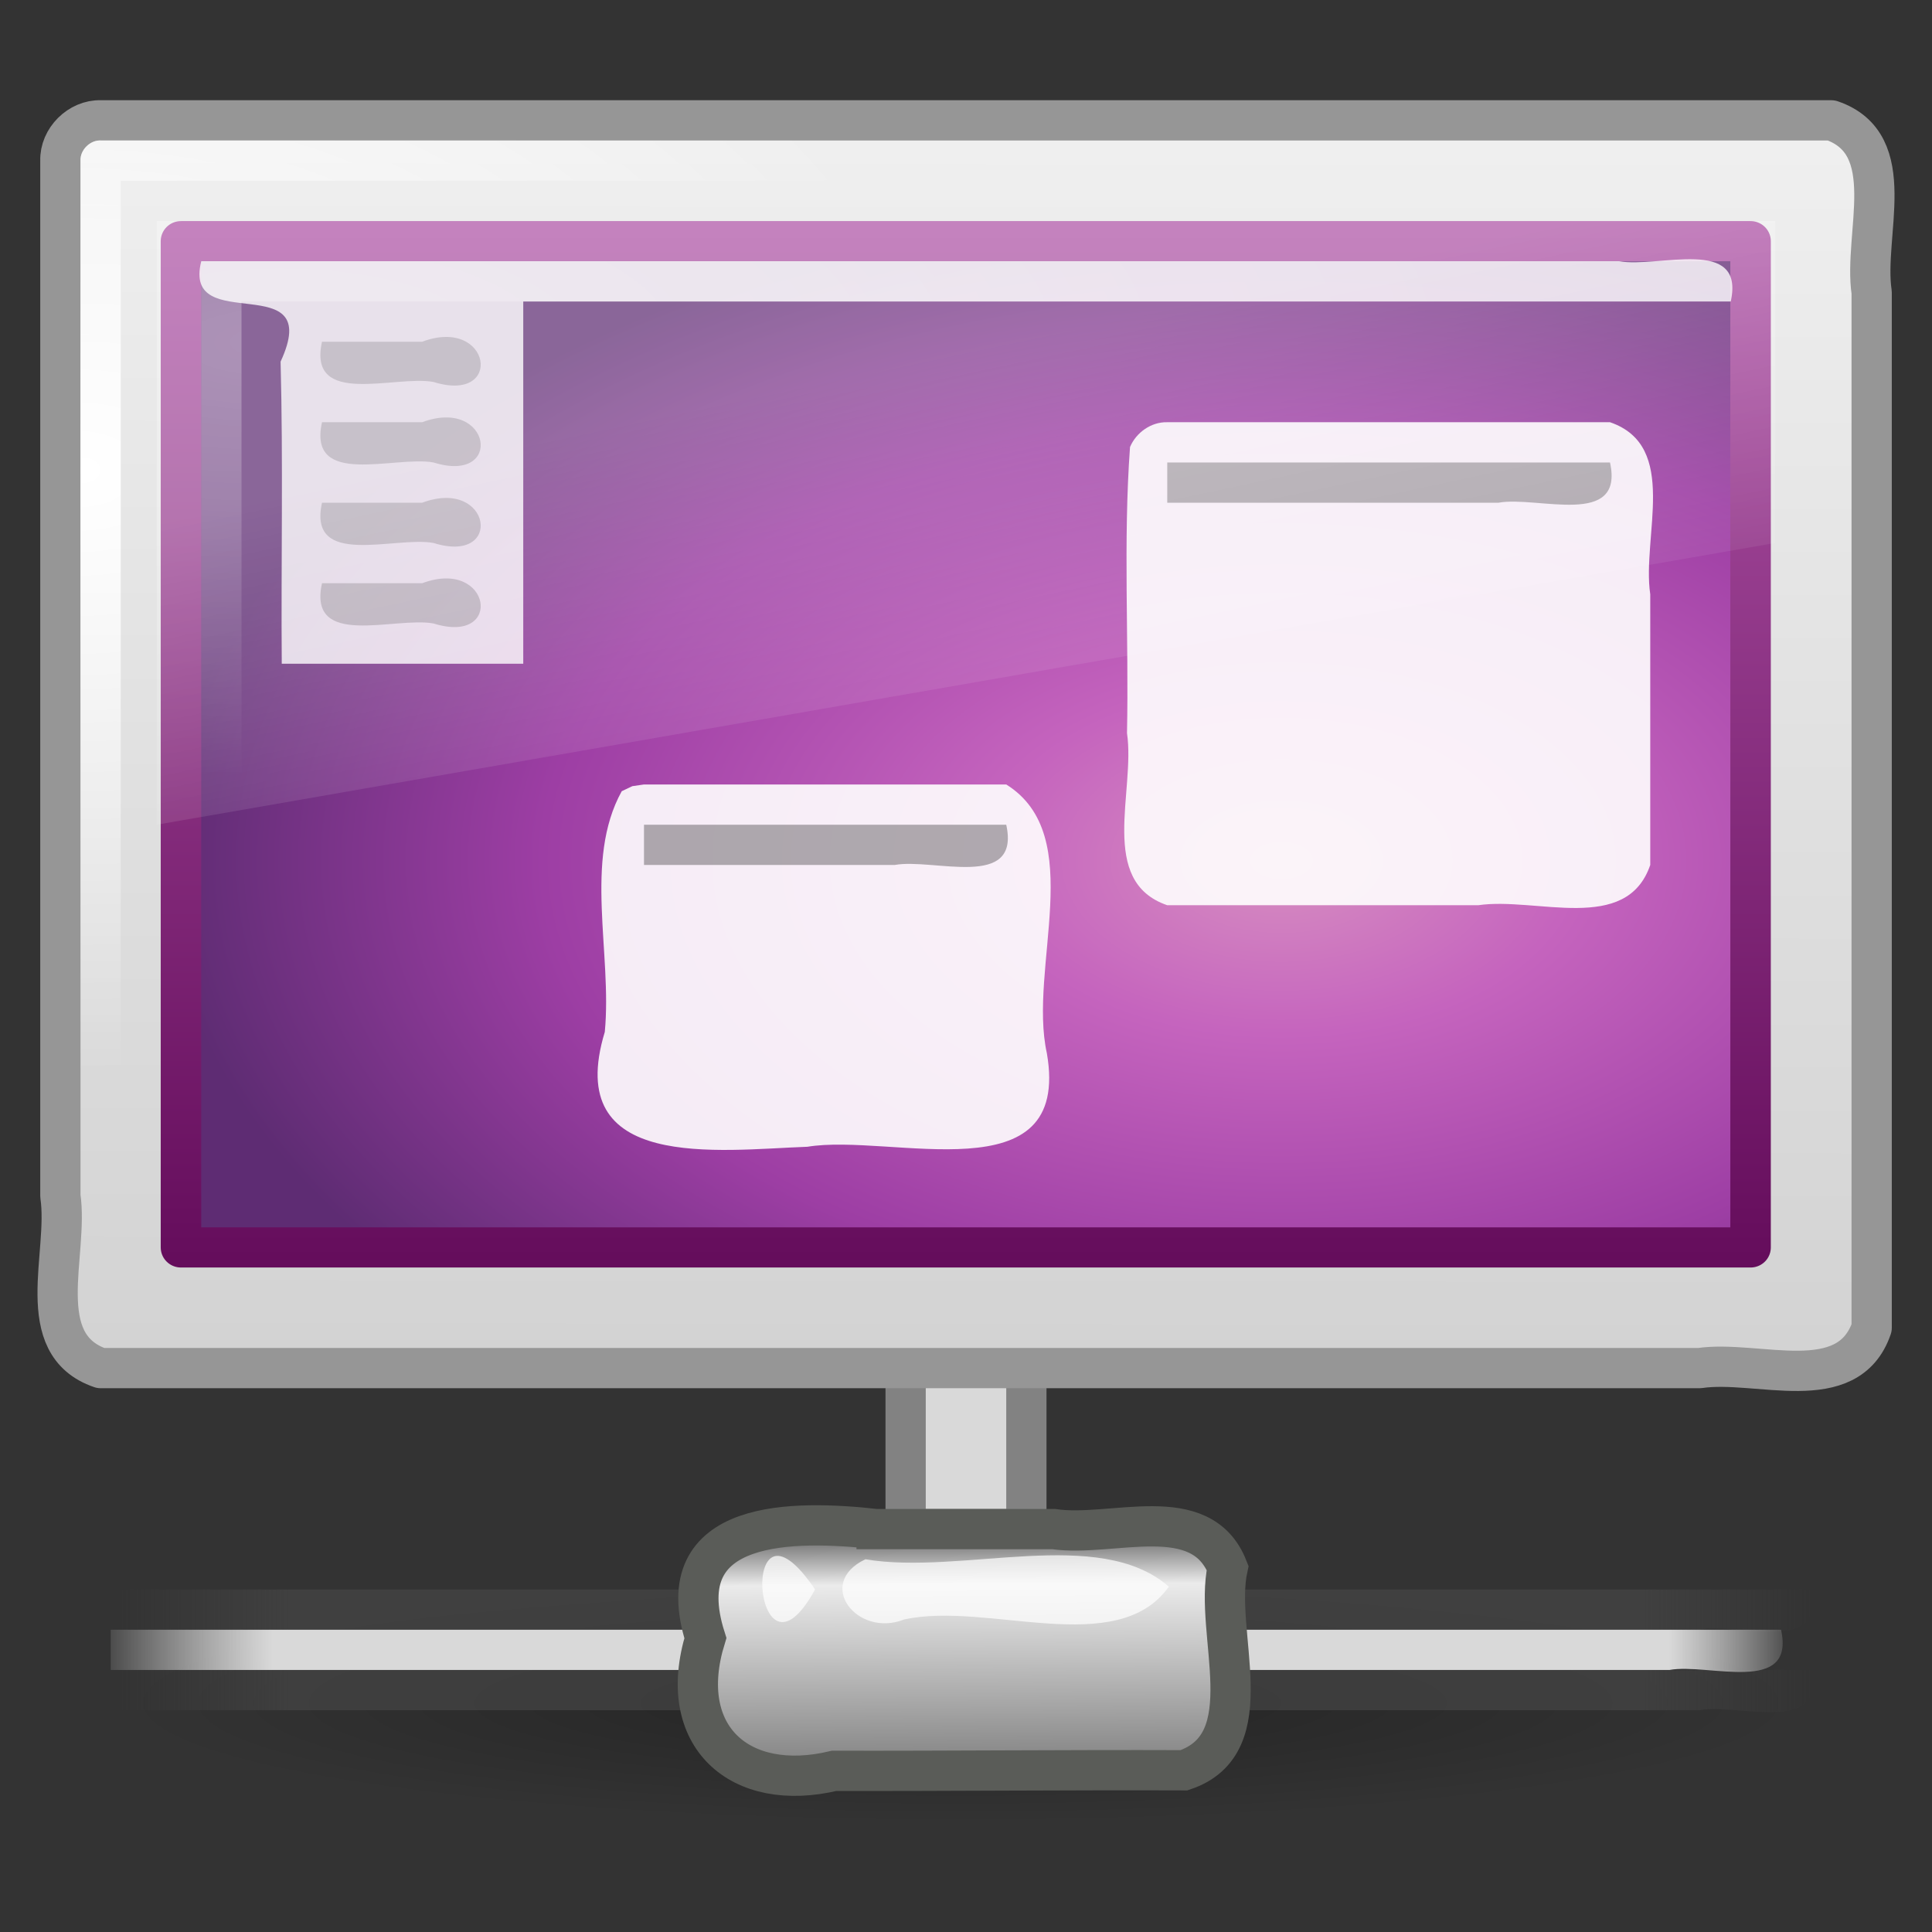 <?xml version="1.0" encoding="UTF-8" standalone="no"?><!DOCTYPE svg PUBLIC "-//W3C//DTD SVG 1.1//EN" "http://www.w3.org/Graphics/SVG/1.1/DTD/svg11.dtd"><svg xmlns="http://www.w3.org/2000/svg" xmlns:xlink="http://www.w3.org/1999/xlink" height="64" id="svg2" version="1.1" viewBox="0 0 48 48.0" width="64"><rect x="0" y="0" width="48" height="48.0" fill="#333333" stroke="none"/><defs id="defs4"><linearGradient id="linearGradient10997"><stop offset="0"/><stop offset="1" style="stop-opacity:0"/></linearGradient><linearGradient id="linearGradient6602-4"><stop offset="0" style="stop-color:#fff"/><stop offset="1" style="stop-color:#fff;stop-opacity:0"/></linearGradient><linearGradient id="linearGradient272-6"><stop offset="0" style="stop-color:#474747;stop-opacity:0"/><stop offset="0.1" style="stop-color:#474747"/><stop offset="0.9" style="stop-color:#474747"/><stop offset="1" style="stop-color:#474747;stop-opacity:0"/></linearGradient><radialGradient cx="26.617" cy="-2.064" gradientTransform="matrix(-1.5618e-8,-0.716,1.199,0,131.99,53.751)" gradientUnits="userSpaceOnUse" id="radialGradient3090" r="23"><stop offset="0" style="stop-color:#d78ec1"/><stop offset="0.262" style="stop-color:#c564be"/><stop offset="0.661" style="stop-color:#9d3ea4"/><stop offset="1" style="stop-color:#5e2c73"/></radialGradient><linearGradient gradientTransform="matrix(0.822,0,0,0.607,101.98,17.306)" gradientUnits="userSpaceOnUse" id="linearGradient3092" x1="10.014" x2="10.014" y1="44.96" y2="2.877"><stop offset="0" style="stop-color:#650d5c"/><stop offset="1" style="stop-color:#ad53a5"/></linearGradient><linearGradient gradientTransform="matrix(9.389,0,0,0.224,29.13,-51.785)" gradientUnits="userSpaceOnUse" id="linearGradient3118" x1="0.612" x2="5.086" xlink:href="#linearGradient272-6" y1="372.58" y2="372.58"/><linearGradient gradientTransform="matrix(9.389,0,0,0.224,29.13,-45.865)" gradientUnits="userSpaceOnUse" id="linearGradient3120" x1="0.612" x2="5.086" xlink:href="#linearGradient272-6" y1="372.58" y2="372.58"/><linearGradient gradientTransform="matrix(3.112,0,0,0.091,28.949,19.75)" gradientUnits="userSpaceOnUse" id="linearGradient3122" x1="1.642" x2="15.343" y1="117.83" y2="117.83"><stop offset="0" style="stop-color:#fff;stop-opacity:0"/><stop offset="0.108" style="stop-color:#d9d9d9"/><stop offset="0.921" style="stop-color:#d9d9d9"/><stop offset="1" style="stop-color:#fff;stop-opacity:0"/></linearGradient><linearGradient gradientTransform="matrix(0.957,0,0,1,1.021,2.49)" gradientUnits="userSpaceOnUse" id="linearGradient3139" x1="12.938" x2="15.25" y1="8.438" y2="19.812"><stop offset="0" style="stop-color:#fff;stop-opacity:0.275"/><stop offset="1" style="stop-color:#fff;stop-opacity:0"/></linearGradient><radialGradient cx="5.969" cy="-0.646" gradientTransform="matrix(1.502,-0.008,0.003,0.538,-2.071,8.898)" gradientUnits="userSpaceOnUse" id="radialGradient3146" r="20" xlink:href="#linearGradient6602-4"/><radialGradient cx="1" cy="5.564" gradientTransform="matrix(0.956,0,0,0.652,1.067,8.055)" gradientUnits="userSpaceOnUse" id="radialGradient3156" r="23" xlink:href="#linearGradient6602-4"/><linearGradient gradientTransform="matrix(0.959,0,0,1.001,0.984,2.474)" gradientUnits="userSpaceOnUse" id="linearGradient3159" x1="20.147" x2="20.104" y1="-0" y2="31.983"><stop offset="0" style="stop-color:#f0f0f0"/><stop offset="1" style="stop-color:#d2d2d2"/></linearGradient><linearGradient gradientTransform="matrix(0.731,0,0,0.697,6.868,11.612)" gradientUnits="userSpaceOnUse" id="linearGradient3164" x1="23.1" x2="23.144" y1="38.297" y2="46.038"><stop offset="0" style="stop-color:#7a7a7a"/><stop offset="0.198" style="stop-color:#ebebeb"/><stop offset="0.599" style="stop-color:#b9b9b9"/><stop offset="1" style="stop-color:#878787"/></linearGradient><radialGradient cx="1120.4" cy="394.78" gradientTransform="matrix(1.018,0,0,0.145,-1116.7,-14.933)" gradientUnits="userSpaceOnUse" id="radialGradient3172" r="20.625" xlink:href="#linearGradient10997"/></defs><path d="m 22.5,32.99 c 1,0 2,0 3,0 0,1.667 0,3.333 0,5 -1,0 -2,0 -3,0 0,-1.667 0,-3.333 0,-5 z" id="rect8955" style="fill:#d9d9d9;stroke:#828282"/><path d="m 45,42.49 c -1.744,2.01 -4.729,1.69 -7.112,2.232 -10.044,1.123 -20.25,1.079 -30.26,-0.344 -1.417,-0.187 -6.008,-1.032 -3.545,-2.891 4.211,-1.321 8.693,-1.511 13.075,-1.836 7.98,-0.341 16.037,-0.217 23.933,1.079 1.279,0.424 3.115,0.472 3.885,1.691 z" id="path6774" style="opacity:0.3;fill:url(#radialGradient3172);fill-rule:evenodd"/><g id="g7753" style="enable-background:new" transform="translate(-31.877,10.49)"><path d="m 34.877,31 c 14,0 28,0 42,0 0.361,1.638 -1.81,0.823 -2.772,1 -13.076,0 -26.152,0 -39.228,0 0,-0.333 0,-0.667 0,-1 z" id="rect8601" style="display:block;opacity:0.65;fill:url(#linearGradient3118)"/><path d="m 34.877,29 c 14,0 28,0 42,0 0.361,1.638 -1.81,0.823 -2.772,1 -13.076,0 -26.152,0 -39.228,0 0,-0.333 0,-0.667 0,-1 z" id="rect8603" style="display:block;opacity:0.65;fill:url(#linearGradient3120)"/><path d="m 34.627,30 c 13.833,0 27.667,0 41.5,0 0.361,1.638 -1.81,0.823 -2.772,1 -12.909,0 -25.819,0 -38.728,0 0,-0.333 0,-0.667 0,-1 z" id="rect8605" style="display:block;fill:url(#linearGradient3122)"/></g><path d="m 21.779,37.99 c -2.03,-0.222 -5.206,-0.285 -4.254,2.708 -0.751,2.44 0.853,3.859 3.2,3.298 2.897,0.006 5.798,-0.025 8.691,-0.014 1.991,-0.665 0.729,-3.407 1.084,-5.028 -0.663,-1.682 -2.868,-0.751 -4.32,-0.964 -1.467,3e-5 -2.934,-5e-5 -4.401,4e-5 z" id="path8607" style="display:block;fill:url(#linearGradient3164);stroke:#5a5c58;stroke-width:1"/><path d="m 21.5,38.74 c 2.396,0.403 5.803,-0.838 7.54,0.681 -1.295,1.81 -4.506,0.357 -6.578,0.815 C 21.289,40.698 20.243,39.339 21.5,38.74 Z" id="rect8615" style="display:block;fill:#fff;fill-opacity:0.72"/><path d="m 20.25,39.49 c -1.547,2.825 -1.94,-2.873 0,0 z" id="path8617" style="display:block;fill:#fff;fill-opacity:0.72"/><path d="m 2.502,2.99 c 14.332,0 28.665,0 42.997,0 1.73,0.591 0.788,2.835 1.002,4.276 0,8.574 0,17.149 0,25.723 -0.592,1.73 -2.835,0.788 -4.277,1.001 -13.241,0 -26.481,0 -39.722,0 C 0.771,33.399 1.713,31.155 1.5,29.714 c 0,-8.574 0,-17.149 0,-25.723 -0.017,-0.534 0.468,-1.018 1.002,-1.001 z" id="rect2722" style="fill:url(#linearGradient3159);stroke:#969696;stroke-linecap:round;stroke-linejoin:round;stroke-dashoffset:0.5"/><path d="m 2.5,3.99 c 14.333,0 28.667,0 43,0 0,9.667 0,19.333 0,29 -14.333,0 -28.667,0 -43,0 0,-9.667 0,-19.333 0,-29 z" id="rect4642" style="fill:none;stroke:url(#radialGradient3156);stroke-width:1;stroke-linecap:round;stroke-linejoin:round;stroke-dashoffset:0.5"/><g id="g2974" transform="matrix(1.008,0,0,1,-98.713,-13.315)"><path d="m 102.39,19.307 c 12.896,0 25.791,0 38.687,0 0,8.333 0,16.667 0,25 -12.896,0 -25.791,0 -38.687,0 0,-8.333 0,-16.667 0,-25 z" id="rect2983" style="fill:url(#radialGradient3090);fill-rule:evenodd;stroke:url(#linearGradient3092);stroke-width:0.998;stroke-linecap:round;stroke-linejoin:round"/></g><path d="m 5,6.49 c -0.482,1.912 3.078,0.104 1.971,2.495 0.066,2.499 0.01,5.004 0.029,7.505 2,0 4,0 6,0 0,-3 0,-6 0,-9 10,0 20,0 30,0 0.361,-1.638 -1.81,-0.823 -2.771,-1 -11.743,0 -23.486,0 -35.229,0 z" id="rect7291" style="opacity:0.8;fill:#fff"/><path d="m 8,8.49 c -0.361,1.638 1.81,0.823 2.771,1 1.759,0.551 1.436,-1.642 -0.283,-1 -0.83,0 -1.659,0 -2.489,0 z m 0,2 c -0.361,1.638 1.81,0.823 2.771,1 1.759,0.551 1.436,-1.642 -0.283,-1 -0.83,0 -1.659,0 -2.489,0 z m 0,2 c -0.361,1.638 1.81,0.823 2.771,1 1.759,0.551 1.436,-1.642 -0.283,-1 -0.83,0 -1.659,0 -2.489,0 z m 0,2 c -0.361,1.638 1.81,0.823 2.771,1 1.759,0.551 1.436,-1.642 -0.283,-1 -0.83,0 -1.659,0 -2.489,0 z" id="rect7293" style="opacity:0.2"/><path d="m 5.5,6.99 c 12.333,0 24.667,0 37,0 0,7.667 0,15.333 0,23 -12.333,0 -24.667,0 -37,0 0,-7.667 0,-15.333 0,-23 z" id="rect6600" style="opacity:0.3;fill:none;stroke:url(#radialGradient3146);stroke-linecap:square"/><path d="m 16,19.49 c 3,0 6,0 9,0 2.034,1.271 0.539,4.555 1.009,6.677 0.618,3.562 -3.862,1.98 -5.95,2.324 -2.21,0.08 -6.09,0.628 -5.033,-2.853 0.186,-1.951 -0.529,-4.264 0.421,-5.981 l 0.264,-0.125 z" id="rect7303" style="opacity:0.9;fill:#fff"/><path d="m 16,20.49 c 3,0 6,0 9,0 0.361,1.638 -1.81,0.823 -2.771,1 -2.076,0 -4.152,0 -6.229,0 0,-0.333 0,-0.667 0,-1 z" id="rect7305" style="opacity:0.3"/><path d="m 29,10.49 c 3.667,0 7.333,0 11,0 1.729,0.592 0.787,2.834 1,4.275 0,2.242 0,4.483 0,6.725 -0.592,1.729 -2.834,0.787 -4.275,1 -2.575,0 -5.15,0 -7.725,0 -1.729,-0.592 -0.787,-2.834 -1,-4.275 0.048,-2.368 -0.097,-4.754 0.075,-7.109 0.153,-0.361 0.527,-0.627 0.925,-0.616 z" id="rect7303-8" style="opacity:0.9;fill:#fff"/><path d="m 29,11.49 c 3.667,0 7.333,0 11,0 0.361,1.638 -1.81,0.823 -2.771,1 -2.743,0 -5.486,0 -8.229,0 0,-0.333 0,-0.667 0,-1 z" id="rect7305-5" style="opacity:0.3"/><path d="m 3.894,5.49 c 13.404,0 26.808,0 40.212,0 0,2.667 0,5.333 0,8 -13.404,2.333 -26.808,4.667 -40.212,7 1.33e-4,-5 -8e-4,-10 0,-15 z" id="rect6588" style="fill:url(#linearGradient3139)"/></svg>